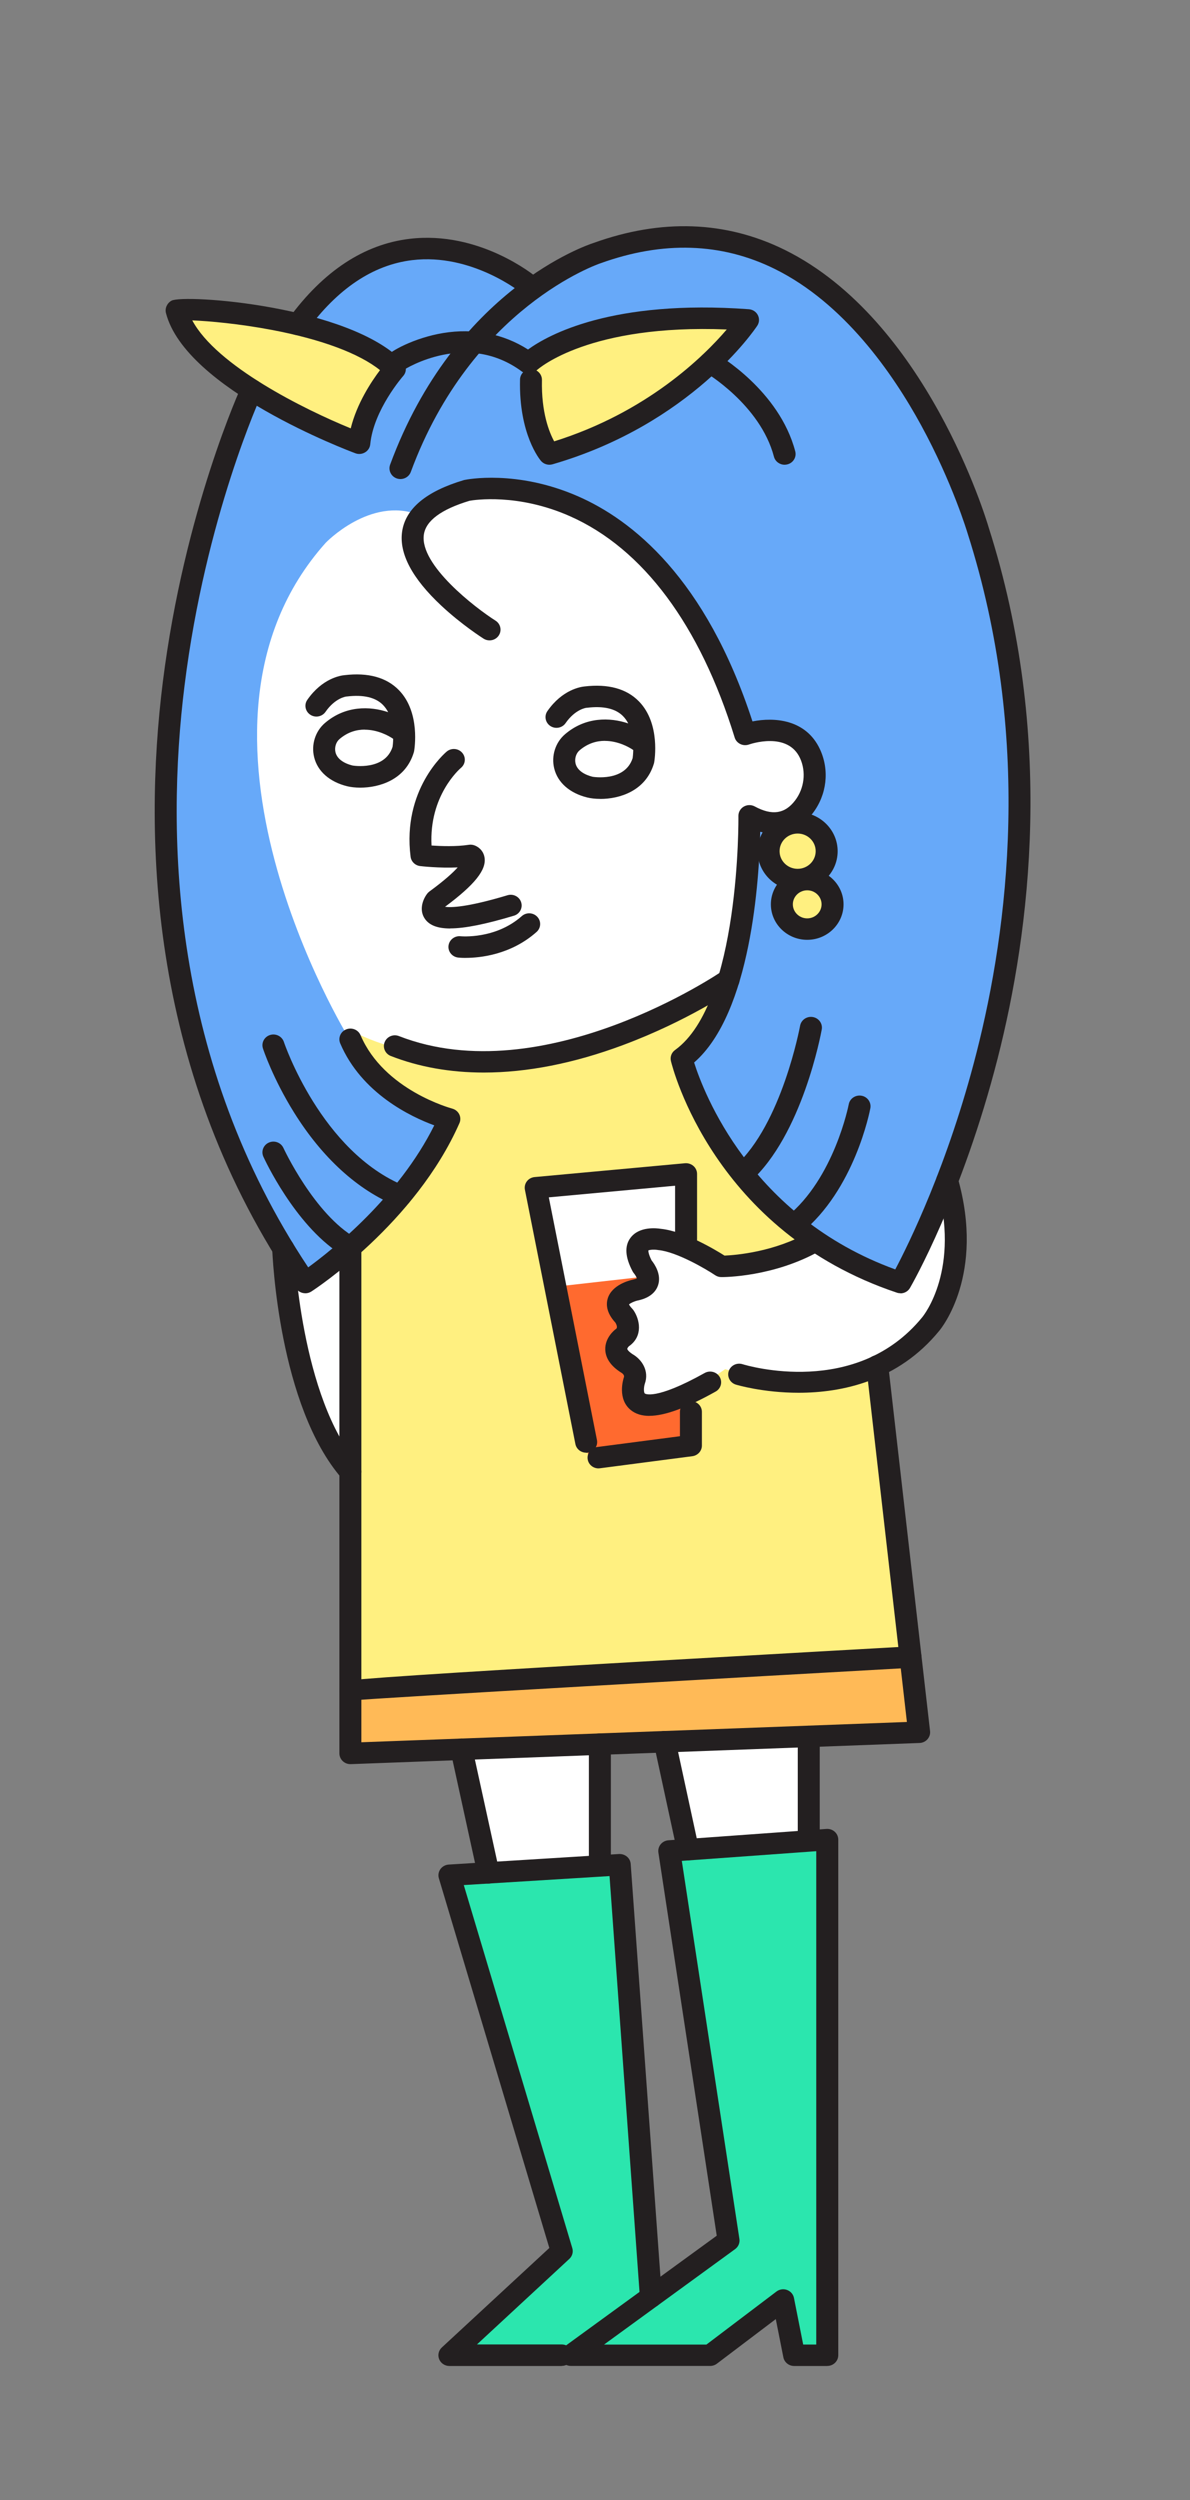 <svg width="100" height="210" viewBox="0 0 100 210" fill="none" xmlns="http://www.w3.org/2000/svg">
<rect x="0" y="0" width="100" height="210" fill="#808080" stroke="none"/>
<g clip-path="url(#clip0_1837_669014)">
<path d="M29.443 41.233C29.443 41.233 8.681 53.976 26.619 87.799C26.619 87.799 43.548 101.024 62.855 83.752C62.855 83.752 75.317 37.918 42.92 37.997L29.44 41.233H29.443Z" fill="white"/>
<path d="M29.292 123.478C24.115 117.532 23.646 104.729 23.646 104.729L29.292 100.008V123.478Z" fill="white"/>
<path d="M67.81 153.694V145.716L55.703 146.166L57.664 155.233H67.81V153.694Z" fill="white"/>
<path d="M40.894 157.183L38.623 146.801L50.258 146.368V156.498V157.183H40.894Z" fill="white"/>
<path d="M29.293 104.635V86.44C29.293 86.44 42.279 94.624 63.724 81.716L73.564 114.599L77.082 145.366L29.289 147.143V104.631" fill="#FFF080"/>
<path d="M54.544 192.815L51.926 156.502L37.611 157.388L47.053 188.967L37.611 197.706H47.828L51.926 194.725L52.499 197.706H54.548V192.819L54.544 192.815Z" fill="#2BE6AE"/>
<path d="M56.088 155.345L69.369 154.39V197.701H66.589L65.666 193.056L59.529 197.701H47.828L61.072 188.062L56.088 155.345Z" fill="#2BE6AE"/>
<path d="M29.443 141.958L76.513 139.197L77.237 145.511L29.443 147.287V141.958Z" fill="#FFBA57"/>
<path d="M44.867 99.626L57.502 98.466L57.908 121.295L49.442 122.307L44.867 99.626Z" fill="white"/>
<path d="M46.668 108.083L57.653 106.844L58.059 121.431L49.441 122.307L46.668 108.083Z" fill="#FF6A2F"/>
<path d="M79.442 99.042C81.657 106.822 78.068 111.074 78.068 111.074C72.049 118.451 61.969 115.308 61.969 115.308L60.939 115.009L59.533 115.971C51.642 120.379 53.16 115.824 53.16 115.824C53.499 114.916 52.525 114.379 52.525 114.379C50.789 113.262 52.144 112.231 52.144 112.231C53.119 111.571 52.314 110.415 52.314 110.415C50.704 108.761 53.245 108.224 53.245 108.224C55.235 107.809 53.839 106.231 53.839 106.231C52.358 103.452 55.279 103.968 55.279 103.968C57.395 104.173 60.478 106.231 60.478 106.231C60.478 106.231 64.602 106.26 68.357 104.112L79.445 99.038L79.442 99.042Z" fill="white"/>
<path d="M21.003 32.616C21.003 32.616 2.025 73.373 25.508 107.597C25.508 107.597 33.967 102.108 37.611 93.852C37.611 93.852 31.478 92.288 29.292 87.164C29.292 87.164 13.356 61.269 27.365 45.6C27.365 45.6 31.105 41.683 35.182 43.24C35.182 43.24 38.076 39.117 46.343 41.723C46.343 41.723 57.243 43.979 62.468 61.553C62.468 61.553 64.997 81.063 57.125 88.782C57.125 88.782 60.522 102.555 75.52 107.597C75.52 107.597 98.091 66.782 75.306 30.696C75.306 30.696 64.886 11.863 44.316 23.827C44.316 23.827 33.727 15.038 24.876 27.117L20.999 32.62L21.003 32.616Z" fill="#67A9F9"/>
<path d="M66.88 73.744C68.228 73.744 69.321 72.678 69.321 71.362C69.321 70.047 68.228 68.981 66.88 68.981C65.532 68.981 64.439 70.047 64.439 71.362C64.439 72.678 65.532 73.744 66.88 73.744Z" fill="#FFF080"/>
<path d="M67.681 77.907C68.858 77.907 69.812 76.976 69.812 75.827C69.812 74.679 68.858 73.748 67.681 73.748C66.505 73.748 65.551 74.679 65.551 75.827C65.551 76.976 66.505 77.907 67.681 77.907Z" fill="#FFF080"/>
<path d="M61.574 61.943C61.574 61.943 67.345 59.622 68.427 64.584C68.427 64.584 68.497 71.269 62.412 68.397L61.57 61.943H61.574Z" fill="white"/>
<path d="M44.266 30.354C44.266 30.354 44.236 35.867 46.016 37.997C46.016 37.997 56.103 35.629 62.709 26.732C62.709 26.732 50.432 25.435 44.266 30.354Z" fill="#FFF080"/>
<path d="M14.694 25.932C14.605 25.579 28.706 26.336 33.033 30.858C33.033 30.858 30.353 33.875 30.046 37.093C30.046 37.093 16.241 31.965 14.694 25.929V25.932Z" fill="#FFF080"/>
<path d="M75.676 108.635C75.576 108.635 75.476 108.62 75.376 108.588C59.998 103.445 56.52 89.709 56.38 89.128C56.295 88.779 56.431 88.411 56.73 88.199C62.213 84.246 62.055 68.696 62.051 68.541C62.047 68.22 62.217 67.921 62.501 67.755C62.786 67.59 63.136 67.586 63.425 67.741C64.876 68.527 65.954 68.368 66.814 67.24C67.593 66.224 67.756 64.829 67.231 63.687C66.19 61.428 63.066 62.494 62.933 62.541C62.693 62.624 62.431 62.609 62.206 62.498C61.981 62.386 61.807 62.191 61.737 61.954C58.824 52.512 54.039 46.083 47.898 43.363C43.516 41.42 39.845 41.997 39.461 42.065C37.08 42.782 35.788 43.737 35.618 44.908C35.248 47.456 39.96 51.071 41.64 52.134C42.068 52.404 42.19 52.963 41.913 53.381C41.636 53.799 41.064 53.918 40.636 53.647C40.562 53.6 38.8 52.48 37.084 50.876C34.636 48.588 33.528 46.498 33.79 44.66C34.067 42.728 35.81 41.273 38.967 40.332C38.992 40.325 39.018 40.318 39.041 40.314C39.218 40.278 43.401 39.438 48.541 41.676C53.105 43.662 59.311 48.559 63.233 60.599C65.056 60.235 67.737 60.408 68.911 62.952C69.72 64.707 69.484 66.764 68.291 68.321C67.165 69.795 65.603 70.325 63.886 69.871C63.801 73.802 63.133 85.082 58.329 89.251C59.112 91.73 63.074 102.209 75.233 106.631C76.325 104.566 79.66 97.853 82.06 88.426C84.729 77.957 86.764 61.892 81.317 44.822C81.299 44.761 80.047 40.559 77.407 35.723C75 31.316 70.912 25.46 65.105 22.591C60.633 20.382 55.711 20.224 50.472 22.112C50.335 22.155 39.635 25.784 34.521 39.644C34.348 40.112 33.82 40.354 33.34 40.188C32.86 40.019 32.612 39.503 32.782 39.035C38.213 24.31 49.386 20.566 49.859 20.415C55.571 18.354 60.991 18.545 65.943 20.988C77.843 26.869 82.876 43.597 83.082 44.307C88.658 61.781 86.568 78.213 83.832 88.923C80.867 100.519 76.647 107.882 76.469 108.188C76.303 108.476 75.989 108.645 75.665 108.645L75.676 108.635Z" fill="#231F20"/>
<path d="M46.166 39.038C45.897 39.038 45.638 38.923 45.461 38.717C45.384 38.627 43.589 36.494 43.7 31.881C43.704 31.647 43.803 31.434 43.958 31.276C43.925 31.258 43.892 31.236 43.859 31.211C39.24 27.788 34.17 30.908 33.853 31.117C33.55 31.427 33.051 31.488 32.675 31.244C32.25 30.966 32.136 30.407 32.42 29.993C32.752 29.507 34.835 28.371 37.238 27.975C39.83 27.55 42.282 28.029 44.372 29.359C46.067 28.126 51.439 25.139 62.929 25.975C63.254 26 63.542 26.188 63.686 26.472C63.83 26.757 63.812 27.096 63.635 27.362C63.413 27.698 58.059 35.626 46.429 39.002C46.34 39.027 46.251 39.038 46.166 39.038ZM45.077 31.121C45.361 31.279 45.55 31.582 45.542 31.925C45.48 34.638 46.152 36.31 46.569 37.074C54.382 34.627 59.134 29.943 61.072 27.676C49.56 27.211 45.31 30.912 45.081 31.121H45.077Z" fill="#231F20"/>
<path d="M30.194 38.134C30.084 38.134 29.973 38.116 29.866 38.076C29.282 37.86 15.588 32.707 13.944 26.289C13.841 25.889 14.048 25.453 14.417 25.255C15.462 24.696 29.338 25.658 33.857 30.383C34.178 30.718 34.19 31.24 33.879 31.586C33.853 31.615 31.391 34.433 31.114 37.316C31.088 37.597 30.929 37.849 30.682 37.997C30.534 38.087 30.364 38.134 30.194 38.134ZM16.156 26.909C18.194 30.736 25.579 34.393 29.474 35.983C29.984 33.892 31.213 32.044 31.933 31.092C30.187 29.691 27.015 28.505 22.858 27.716C20.107 27.193 17.556 26.97 16.156 26.912V26.909Z" fill="#231F20"/>
<path d="M25.028 28.155C24.844 28.155 24.655 28.101 24.493 27.986C24.079 27.698 23.983 27.136 24.279 26.728C27.185 22.764 30.596 20.519 34.418 20.062C40.27 19.359 44.874 23.114 45.066 23.276C45.454 23.597 45.502 24.166 45.174 24.544C44.845 24.923 44.262 24.97 43.874 24.649C43.819 24.602 39.657 21.24 34.628 21.853C31.346 22.253 28.37 24.245 25.782 27.777C25.601 28.022 25.316 28.155 25.028 28.155Z" fill="#231F20"/>
<path d="M25.656 108.635C25.357 108.635 25.065 108.494 24.888 108.235C12.6 90.328 12.013 70.653 13.681 57.301C15.487 42.865 20.265 32.487 20.313 32.382C20.523 31.928 21.07 31.73 21.535 31.936C22 32.141 22.203 32.674 21.993 33.128C21.945 33.229 17.27 43.402 15.509 57.579C13.91 70.418 14.446 89.236 25.899 106.458C27.919 104.988 33.494 100.559 36.493 94.53C34.543 93.817 30.386 91.856 28.591 87.647C28.395 87.186 28.617 86.66 29.09 86.469C29.558 86.278 30.101 86.494 30.297 86.955C32.272 91.593 37.94 93.103 37.995 93.121C38.254 93.19 38.472 93.362 38.59 93.597C38.708 93.831 38.715 94.109 38.608 94.346C34.898 102.75 26.523 108.256 26.165 108.487C26.01 108.588 25.829 108.638 25.656 108.638V108.635Z" fill="#231F20"/>
<path d="M40.657 90.094C37.843 90.094 35.218 89.633 32.84 88.703C32.368 88.519 32.135 87.993 32.327 87.532C32.516 87.07 33.051 86.844 33.527 87.031C45.697 91.773 60.544 81.68 60.691 81.575C61.105 81.287 61.685 81.384 61.976 81.791C62.272 82.198 62.172 82.761 61.755 83.045C61.596 83.157 57.782 85.77 52.321 87.798C48.212 89.326 44.279 90.094 40.657 90.094Z" fill="#231F20"/>
<path d="M65.931 39.038C65.521 39.038 65.145 38.768 65.037 38.361C63.886 33.982 59.255 31.265 59.211 31.24C58.772 30.988 58.628 30.433 58.886 30.008C59.145 29.579 59.709 29.434 60.149 29.687C60.367 29.813 65.484 32.8 66.828 37.914C66.954 38.397 66.658 38.887 66.164 39.009C66.086 39.027 66.009 39.038 65.935 39.038H65.931Z" fill="#231F20"/>
<path d="M67.112 116.992C64.106 116.992 61.884 116.321 61.836 116.307C61.348 116.156 61.083 115.647 61.237 115.175C61.393 114.7 61.913 114.44 62.397 114.592C62.799 114.714 71.956 117.438 77.495 110.653C77.635 110.483 80.748 106.606 78.702 99.42C78.566 98.941 78.853 98.444 79.345 98.311C79.836 98.177 80.345 98.458 80.482 98.938C82.797 107.074 79.09 111.597 78.931 111.784C75.471 116.022 70.727 116.992 67.116 116.992H67.112Z" fill="#231F20"/>
<path d="M29.445 142.858C29.157 142.858 28.876 142.728 28.695 142.483C28.396 142.08 28.488 141.518 28.902 141.226C29.116 141.074 37.148 140.541 52.998 139.626C64.743 138.952 76.462 138.296 76.462 138.296C76.976 138.267 77.408 138.649 77.437 139.143C77.467 139.64 77.079 140.065 76.57 140.094C63.997 140.797 31.235 142.653 29.637 142.837C29.574 142.851 29.511 142.855 29.445 142.855V142.858Z" fill="#231F20"/>
<path d="M69.516 198.743H66.736C66.293 198.743 65.912 198.437 65.828 198.011L65.192 194.804L60.241 198.552C60.079 198.674 59.879 198.739 59.676 198.739H47.975C47.576 198.739 47.226 198.491 47.1 198.123C46.975 197.755 47.104 197.348 47.425 197.118L60.23 187.799L55.327 155.615C55.29 155.366 55.36 155.114 55.519 154.919C55.677 154.725 55.917 154.602 56.172 154.584L69.453 153.629C69.708 153.611 69.963 153.698 70.147 153.867C70.336 154.037 70.443 154.278 70.443 154.527V197.838C70.443 198.336 70.029 198.739 69.52 198.739L69.516 198.743ZM67.496 196.941H68.593V155.5L57.295 156.314L62.135 188.073C62.187 188.4 62.047 188.728 61.773 188.927L50.759 196.945H59.362L65.251 192.487C65.506 192.296 65.842 192.246 66.141 192.357C66.44 192.469 66.662 192.721 66.721 193.031L67.496 196.948V196.941Z" fill="#231F20"/>
<path d="M47.203 198.743H37.762C37.386 198.743 37.046 198.519 36.906 198.177C36.765 197.835 36.854 197.442 37.127 197.189L46.162 188.829L36.88 157.777C36.802 157.514 36.85 157.233 37.009 157.006C37.172 156.782 37.426 156.642 37.707 156.624L52.022 155.737C52.535 155.716 52.967 156.08 53 156.573L55.618 192.887C55.655 193.384 55.271 193.813 54.762 193.849C54.263 193.885 53.813 193.51 53.776 193.013L51.221 157.59L38.973 158.346L48.093 188.844C48.189 189.168 48.093 189.517 47.842 189.748L40.081 196.934H47.207C47.717 196.934 48.13 197.337 48.13 197.835C48.13 198.332 47.717 198.735 47.207 198.735L47.203 198.743Z" fill="#231F20"/>
<path d="M67.962 154.736C67.453 154.736 67.039 154.332 67.039 153.835V145.856C67.039 145.359 67.453 144.956 67.962 144.956C68.472 144.956 68.885 145.359 68.885 145.856V153.835C68.885 154.332 68.472 154.736 67.962 154.736Z" fill="#231F20"/>
<path d="M57.812 156.271C57.383 156.271 56.999 155.979 56.911 155.554L54.95 146.487C54.843 146.001 55.164 145.521 55.663 145.42C56.161 145.32 56.652 145.629 56.756 146.116L58.716 155.183C58.824 155.669 58.502 156.148 58.004 156.249C57.941 156.264 57.875 156.267 57.812 156.267V156.271Z" fill="#231F20"/>
<path d="M50.409 157.539C49.9 157.539 49.486 157.135 49.486 156.638V146.508C49.486 146.011 49.9 145.607 50.409 145.607C50.919 145.607 51.333 146.011 51.333 146.508V156.638C51.333 157.135 50.919 157.539 50.409 157.539Z" fill="#231F20"/>
<path d="M41.042 158.22C40.617 158.22 40.233 157.932 40.141 157.507L37.87 147.125C37.763 146.638 38.081 146.159 38.579 146.054C39.074 145.95 39.569 146.26 39.676 146.746L41.947 157.128C42.054 157.615 41.736 158.094 41.238 158.199C41.171 158.213 41.108 158.22 41.042 158.22Z" fill="#231F20"/>
<path d="M29.444 124.519C29.182 124.519 28.924 124.411 28.739 124.202C23.415 118.09 22.894 105.438 22.876 104.901C22.857 104.404 23.256 103.986 23.765 103.968C24.279 103.961 24.703 104.339 24.722 104.836C24.726 104.962 25.242 117.402 30.149 123.035C30.478 123.413 30.434 123.982 30.042 124.303C29.869 124.447 29.655 124.516 29.444 124.516V124.519Z" fill="#231F20"/>
<path d="M62.416 99.503C62.169 99.503 61.918 99.406 61.737 99.215C61.39 98.851 61.416 98.278 61.789 97.942C65.706 94.415 67.22 86.245 67.235 86.162C67.324 85.672 67.804 85.344 68.306 85.431C68.808 85.517 69.144 85.986 69.055 86.476C68.989 86.836 67.416 95.33 63.044 99.265C62.867 99.424 62.642 99.503 62.42 99.503H62.416Z" fill="#231F20"/>
<path d="M66.715 103.791C66.449 103.791 66.187 103.68 66.006 103.467C65.681 103.085 65.733 102.516 66.128 102.199C70.104 98.981 71.312 92.826 71.323 92.761C71.415 92.271 71.899 91.954 72.397 92.04C72.9 92.13 73.228 92.599 73.139 93.089C73.088 93.366 71.807 99.943 67.309 103.586C67.136 103.727 66.929 103.795 66.719 103.795L66.715 103.791Z" fill="#231F20"/>
<path d="M33.658 101.355C33.539 101.355 33.418 101.334 33.303 101.287C30.047 99.961 27.074 97.247 24.707 93.445C22.939 90.606 22.13 88.177 22.097 88.073C21.942 87.6 22.208 87.092 22.691 86.941C23.175 86.786 23.696 87.049 23.855 87.521C23.884 87.615 26.986 96.761 34.016 99.622C34.485 99.813 34.71 100.343 34.511 100.8C34.363 101.146 34.019 101.355 33.658 101.355Z" fill="#231F20"/>
<path d="M29.444 148.188C29.204 148.188 28.975 148.098 28.805 147.936C28.624 147.766 28.521 147.532 28.521 147.287V105.273C24.762 102.826 22.24 97.406 22.133 97.165C21.926 96.71 22.133 96.177 22.598 95.975C23.063 95.77 23.61 95.975 23.817 96.429C23.842 96.483 26.412 102.008 29.909 103.997C30.193 104.159 30.367 104.455 30.367 104.775V146.35L76.21 144.646L72.802 114.84C72.747 114.346 73.109 113.9 73.618 113.846C74.121 113.791 74.582 114.145 74.638 114.642L78.156 145.41C78.186 145.658 78.105 145.907 77.938 146.098C77.772 146.289 77.529 146.401 77.274 146.411L29.481 148.188C29.481 148.188 29.458 148.188 29.447 148.188H29.444Z" fill="#231F20"/>
<path d="M50.445 67.107C50.017 67.107 49.636 67.06 49.345 66.988C47.871 66.624 46.86 65.734 46.572 64.548C46.313 63.496 46.671 62.365 47.484 61.673C49.201 60.206 51.25 60.246 52.793 60.768C52.679 60.548 52.538 60.343 52.358 60.159C51.734 59.521 50.711 59.283 49.326 59.453C49.308 59.453 49.293 59.453 49.275 59.456C49.256 59.456 48.34 59.572 47.528 60.743C47.244 61.154 46.668 61.262 46.247 60.984C45.826 60.707 45.715 60.145 45.999 59.734C47.258 57.918 48.817 57.691 49.119 57.662C51.11 57.428 52.653 57.849 53.698 58.923C55.522 60.793 54.998 63.9 54.975 64.033C54.968 64.066 54.961 64.098 54.953 64.13C54.259 66.466 52.036 67.111 50.449 67.111L50.445 67.107ZM50.825 62.231C50.139 62.231 49.393 62.437 48.699 63.031C48.407 63.28 48.27 63.734 48.366 64.134C48.492 64.653 49.001 65.049 49.799 65.248C49.825 65.255 52.513 65.701 53.163 63.684C53.177 63.586 53.207 63.338 53.214 63.002C52.823 62.728 51.892 62.235 50.825 62.235V62.231Z" fill="#231F20"/>
<path d="M30.274 66.163C29.846 66.163 29.466 66.116 29.171 66.044C27.697 65.68 26.686 64.79 26.398 63.604C26.139 62.552 26.497 61.42 27.31 60.728C29.026 59.265 31.076 59.301 32.619 59.824C32.505 59.604 32.361 59.399 32.183 59.215C31.559 58.577 30.54 58.339 29.152 58.505C29.134 58.505 29.119 58.505 29.1 58.509C29.082 58.509 28.166 58.624 27.354 59.795C27.07 60.206 26.494 60.318 26.073 60.036C25.652 59.759 25.537 59.197 25.825 58.786C27.084 56.97 28.642 56.739 28.945 56.714C30.935 56.476 32.479 56.901 33.524 57.975C35.348 59.846 34.823 62.952 34.801 63.085C34.794 63.118 34.786 63.15 34.779 63.182C34.085 65.518 31.862 66.163 30.274 66.163ZM30.651 61.287C29.964 61.287 29.218 61.489 28.524 62.087C28.233 62.336 28.096 62.79 28.192 63.19C28.318 63.709 28.827 64.105 29.625 64.303C29.654 64.31 32.339 64.757 32.988 62.739C33.003 62.642 33.033 62.393 33.04 62.062C32.649 61.788 31.718 61.294 30.651 61.294V61.287Z" fill="#231F20"/>
<path d="M37.844 77.993C36.788 77.993 36.109 77.734 35.728 77.215C35.204 76.498 35.489 75.615 35.891 75.078C35.946 75.006 36.009 74.941 36.083 74.887C37.383 73.936 38.084 73.283 38.461 72.862C36.899 72.934 35.385 72.761 35.308 72.75C34.887 72.7 34.554 72.375 34.503 71.965C33.794 66.332 37.386 63.258 37.538 63.132C37.925 62.808 38.509 62.851 38.837 63.229C39.17 63.608 39.126 64.174 38.738 64.498C38.62 64.599 36.042 66.844 36.264 71.024C37.062 71.078 38.35 71.125 39.395 70.963C39.532 70.941 39.668 70.952 39.801 70.988C40.156 71.089 40.606 71.417 40.713 72.004C40.905 73.049 39.912 74.303 37.398 76.17C37.87 76.242 39.214 76.231 42.644 75.201C43.132 75.053 43.648 75.319 43.796 75.795C43.944 76.271 43.674 76.775 43.187 76.919C40.813 77.633 39.066 77.986 37.837 77.986L37.844 77.993Z" fill="#231F20"/>
<path d="M39.133 80.465C38.768 80.465 38.539 80.44 38.502 80.436C37.996 80.379 37.631 79.932 37.69 79.438C37.749 78.945 38.207 78.588 38.709 78.645C38.742 78.645 41.626 78.923 43.849 76.952C44.225 76.617 44.809 76.645 45.152 77.013C45.495 77.381 45.466 77.95 45.089 78.285C42.911 80.217 40.308 80.462 39.13 80.462L39.133 80.465Z" fill="#231F20"/>
<path d="M49.257 122.026C48.825 122.026 48.437 121.727 48.352 121.298L44.11 99.939C44.062 99.691 44.121 99.431 44.276 99.23C44.431 99.024 44.668 98.898 44.93 98.873L57.565 97.712C57.823 97.691 58.082 97.774 58.274 97.943C58.466 98.112 58.577 98.354 58.577 98.61V104.123C58.577 104.62 58.163 105.024 57.653 105.024C57.144 105.024 56.73 104.62 56.73 104.123V99.601L46.119 100.577L50.165 120.963C50.261 121.453 49.937 121.925 49.434 122.019C49.375 122.029 49.316 122.037 49.257 122.037V122.026Z" fill="#231F20"/>
<path d="M50.295 123.345C49.841 123.345 49.442 123.017 49.383 122.563C49.316 122.069 49.671 121.615 50.177 121.55L57.137 120.642V118.595C57.137 118.098 57.55 117.694 58.06 117.694C58.569 117.694 58.983 118.098 58.983 118.595V121.428C58.983 121.878 58.64 122.26 58.182 122.321L50.42 123.334C50.38 123.341 50.339 123.341 50.299 123.341L50.295 123.345Z" fill="#231F20"/>
<path d="M54.566 118.934C53.931 118.934 53.422 118.775 53.023 118.458C51.856 117.532 52.366 115.874 52.428 115.691C52.506 115.485 52.236 115.319 52.203 115.301C52.196 115.298 52.17 115.283 52.163 115.276C51.332 114.743 50.896 114.105 50.863 113.384C50.822 112.379 51.627 111.734 51.719 111.665C51.734 111.655 51.745 111.644 51.76 111.637C51.934 111.518 51.786 111.222 51.716 111.103C50.926 110.249 50.929 109.525 51.073 109.06C51.435 107.914 52.901 107.55 53.189 107.489C53.362 107.453 53.466 107.413 53.518 107.384C53.484 107.269 53.377 107.085 53.274 106.963C53.23 106.912 53.189 106.851 53.159 106.793C52.528 105.608 52.469 104.656 52.986 103.972C53.721 102.999 55.172 103.161 55.545 103.222C57.513 103.428 60.075 104.959 60.884 105.471C61.814 105.431 65.071 105.175 68.028 103.482C68.468 103.229 69.033 103.374 69.291 103.802C69.55 104.231 69.402 104.783 68.963 105.035C65.034 107.283 60.799 107.28 60.611 107.276C60.426 107.276 60.249 107.219 60.097 107.118C59.292 106.581 56.867 105.157 55.327 105.006C55.301 105.006 55.279 104.999 55.257 104.995C54.987 104.952 54.618 104.97 54.485 105.035C54.481 105.114 54.496 105.363 54.758 105.878C55.013 106.195 55.607 107.067 55.294 107.979C55.139 108.426 54.718 109.01 53.584 109.244C53.311 109.305 52.971 109.46 52.86 109.572C52.883 109.626 52.949 109.745 53.13 109.932C53.163 109.968 53.196 110.008 53.226 110.047C53.75 110.801 54.079 112.228 52.853 113.085C52.786 113.143 52.709 113.262 52.713 113.309C52.713 113.352 52.805 113.521 53.159 113.752C53.935 114.195 54.577 115.157 54.182 116.249C54.086 116.566 54.09 116.977 54.19 117.056C54.197 117.064 55.042 117.662 59.218 115.33C59.658 115.085 60.223 115.233 60.478 115.665C60.732 116.098 60.577 116.649 60.134 116.894C57.69 118.26 55.866 118.93 54.566 118.93V118.934Z" fill="#231F20"/>
<path d="M67.028 74.786C65.171 74.786 63.664 73.312 63.664 71.503C63.664 69.694 65.174 68.22 67.028 68.22C68.881 68.22 70.391 69.694 70.391 71.503C70.391 73.312 68.881 74.786 67.028 74.786ZM67.028 70.018C66.19 70.018 65.51 70.681 65.51 71.499C65.51 72.317 66.19 72.981 67.028 72.981C67.866 72.981 68.545 72.317 68.545 71.499C68.545 70.681 67.866 70.018 67.028 70.018Z" fill="#231F20"/>
<path d="M67.833 78.945C66.149 78.945 64.779 77.608 64.779 75.965C64.779 74.321 66.149 72.984 67.833 72.984C69.516 72.984 70.886 74.321 70.886 75.965C70.886 77.608 69.516 78.945 67.833 78.945ZM67.833 74.786C67.168 74.786 66.626 75.316 66.626 75.965C66.626 76.613 67.168 77.143 67.833 77.143C68.498 77.143 69.04 76.613 69.04 75.965C69.04 75.316 68.498 74.786 67.833 74.786Z" fill="#231F20"/>
</g>
<defs>
<clipPath id="clip0_1837_669014">
<rect width="100" height="210" fill="white"/>
</clipPath>
</defs>
</svg>
